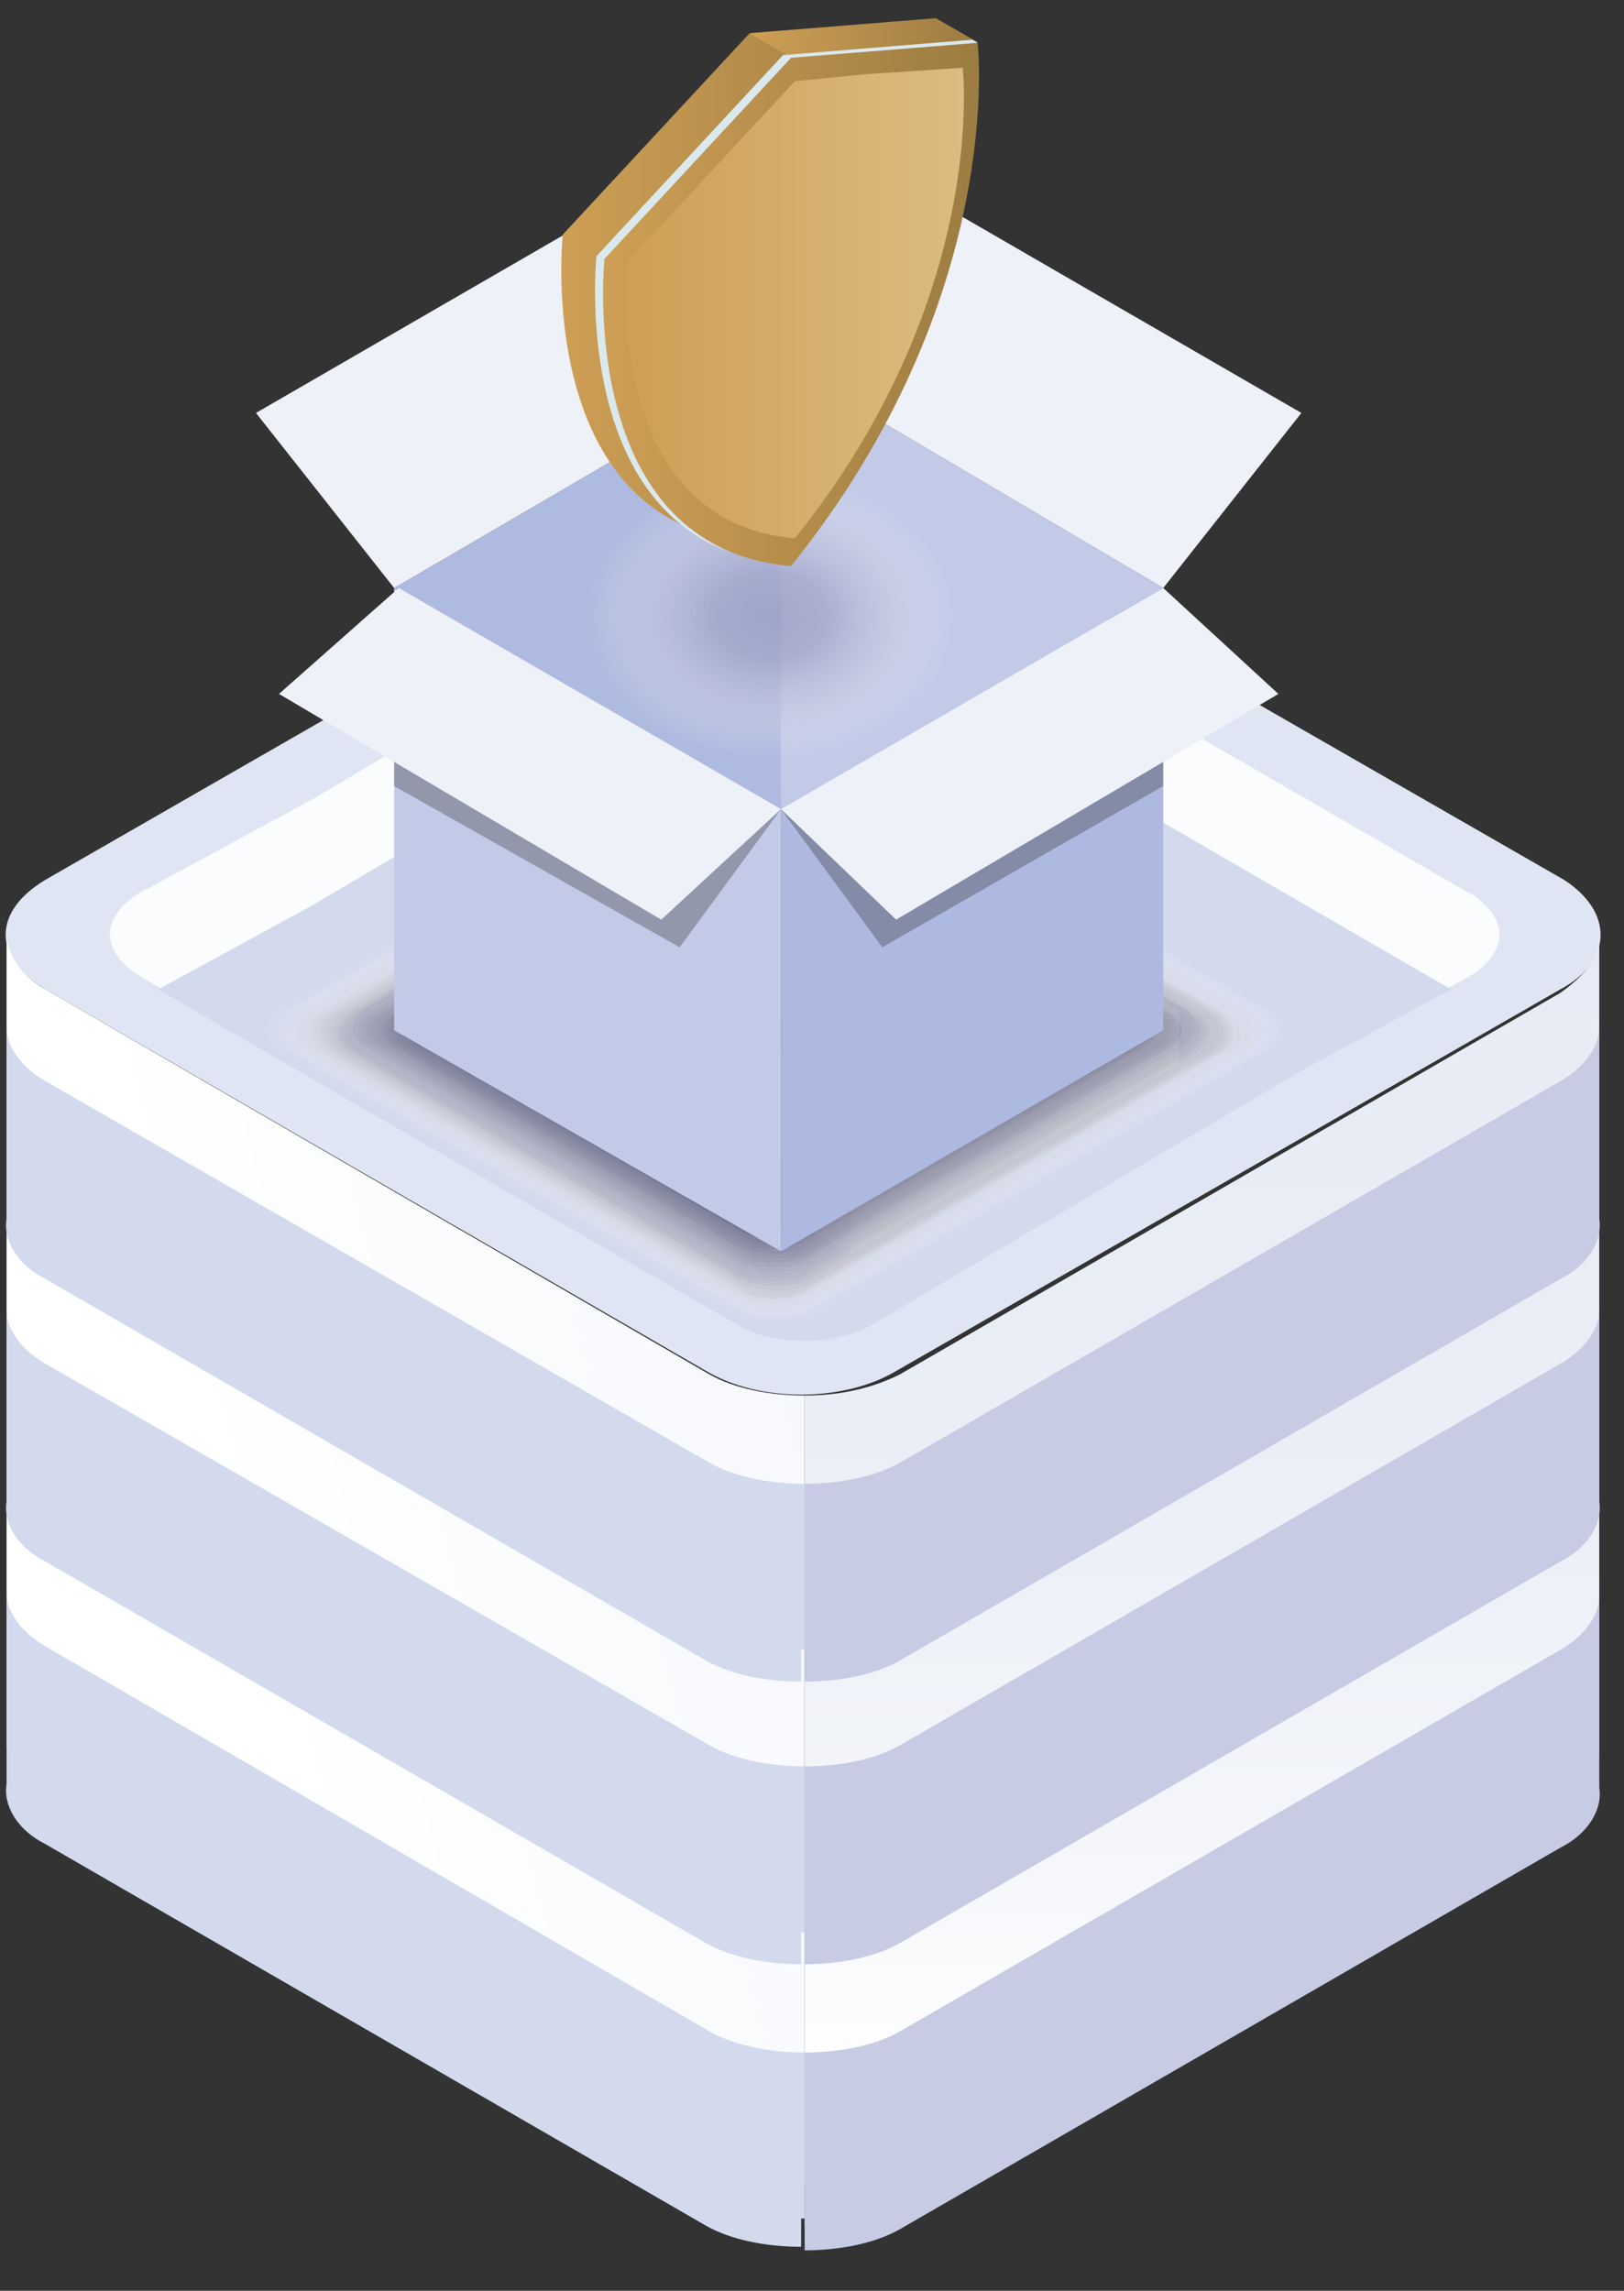 <svg width="78" height="110" viewBox="0 0 78 110" fill="none" xmlns="http://www.w3.org/2000/svg">
<rect x="0" y="0" width="78" height="110" fill="#333333" stroke="none"/>
<path d="M74.946 47.505L43.058 65.824C40.514 67.35 36.443 67.35 33.899 65.824L2.181 47.505C-0.364 45.979 -0.364 43.774 2.181 42.247L34.068 23.929C36.613 22.402 40.683 22.402 43.228 23.929L75.115 42.247C77.49 43.774 77.49 46.148 74.946 47.505Z" fill="#DFE5F2"/>
<path d="M70.366 42.756C70.706 42.926 71.214 43.265 71.214 43.265L41.871 26.303C40.175 25.286 37.122 25.286 35.425 26.303C35.425 26.303 24.231 32.918 15.072 38.346L6.93 42.756C6.252 43.095 5.743 43.604 5.573 43.943C4.895 44.961 5.404 46.148 6.93 46.996C5.404 46.148 35.425 63.449 35.425 63.449C37.122 64.467 40.175 64.467 41.871 63.449C41.871 63.449 53.066 56.834 62.225 51.406L70.366 46.996C71.045 46.657 71.554 46.148 71.723 45.809C72.402 44.791 71.893 43.604 70.366 42.756Z" fill="#FBFCFD"/>
<path d="M35.425 31.392C35.425 31.392 24.231 38.007 15.072 43.434L7.608 47.505C12.188 50.219 35.425 63.619 35.425 63.619C37.121 64.636 40.175 64.636 41.871 63.619C41.871 63.619 53.065 57.004 62.225 51.576L69.688 47.505L41.871 31.392C40.175 30.374 37.121 30.374 35.425 31.392Z" fill="#D3DAED"/>
<path d="M38.648 67.011C36.952 67.011 35.256 66.672 34.068 65.993L2.181 47.505C0.993 46.827 0.315 45.809 0.315 44.791C0.315 44.791 0.315 70.864 0.315 83.9L38.648 104.812C38.648 92.212 38.648 67.011 38.648 67.011Z" fill="url(#paint0_linear)"/>
<path d="M76.811 44.961C76.811 45.979 76.133 46.827 74.946 47.675L43.228 65.993C41.871 66.672 40.344 67.011 38.648 67.011C38.648 67.011 38.648 93.627 38.648 106.935L76.811 84.192C76.811 71.115 76.811 44.961 76.811 44.961Z" fill="url(#paint1_linear)"/>
<path d="M38.648 79.223V71.251C36.952 71.251 35.256 70.912 34.069 70.234L2.181 51.915C0.994 51.237 0.315 50.219 0.315 49.371V58.53C0.146 59.548 0.824 60.735 2.181 61.413L33.899 79.732C35.086 80.41 36.782 80.75 38.479 80.75V79.223H38.648Z" fill="#D3DAED"/>
<path d="M38.648 92.793V84.821C36.952 84.821 35.256 84.481 34.069 83.803L2.181 65.484C0.994 64.806 0.315 63.788 0.315 62.94V72.099C0.146 73.117 0.824 74.304 2.181 74.983L33.899 93.301C35.086 93.98 36.782 94.319 38.479 94.319V92.793H38.648Z" fill="#D3DAED"/>
<path d="M38.648 106.531V98.559C36.952 98.559 35.256 98.22 34.069 97.542L2.181 79.053C0.994 78.375 0.315 77.357 0.315 76.509V85.668C0.146 86.686 0.824 87.874 2.181 88.552L33.899 106.87C35.086 107.549 36.782 107.888 38.479 107.888V106.531H38.648Z" fill="#D3DAED"/>
<path d="M38.648 79.223V71.251C40.344 71.251 42.04 70.912 43.228 70.234L74.946 51.915C76.133 51.237 76.811 50.219 76.811 49.371V58.53C76.981 59.548 76.303 60.735 74.946 61.413L43.228 79.732C42.04 80.41 40.344 80.75 38.648 80.75V79.223Z" fill="#C7CCE4"/>
<path d="M38.648 92.793V84.821C40.344 84.821 42.04 84.481 43.228 83.803L74.946 65.484C76.133 64.806 76.811 63.788 76.811 62.94V72.099C76.981 73.117 76.303 74.304 74.946 74.983L43.228 93.301C42.04 93.98 40.344 94.319 38.648 94.319V92.793Z" fill="#C7CCE4"/>
<path d="M38.648 106.531V98.559C40.344 98.559 42.04 98.22 43.228 97.542L74.946 79.223C76.133 78.545 76.811 77.527 76.811 76.679V85.838C76.981 86.856 76.303 88.043 74.946 88.722L43.228 107.04C42.04 107.719 40.344 108.058 38.648 108.058V106.531Z" fill="#C7CCE4"/>
<path d="M29.658 53.611L21.856 49.201V46.487L29.658 51.067V53.611Z" fill="#E5E9F4"/>
<path d="M45.263 41.908L37.63 37.328L21.856 46.488L29.658 51.067L45.263 41.908Z" fill="#F2F4FA"/>
<path d="M29.658 53.611L45.263 44.452V41.908L29.658 51.067V53.611Z" fill="#F6F8FB"/>
<path d="M40.853 60.227L33.051 55.647V53.103L40.853 57.513V60.227Z" fill="#E5E9F4"/>
<path d="M56.627 48.523L48.825 43.943L33.051 53.103L40.853 57.682L56.627 48.523Z" fill="#F2F4FA"/>
<path d="M40.853 60.227L56.627 51.067V48.523L40.853 57.513V60.227Z" fill="#F6F8FB"/>
<g opacity="0.79">
<path opacity="0.01" d="M13.4 50.576C12.294 49.912 12.294 48.806 13.4 48.364L35.077 35.755C36.183 35.092 37.953 35.092 39.059 35.755L60.736 48.364C61.842 49.027 61.842 50.133 60.736 50.576L39.059 63.184C37.953 63.847 36.183 63.847 35.077 63.184L13.4 50.576Z" fill="white"/>
<path opacity="0.024" d="M13.621 50.576C12.515 49.912 12.515 49.027 13.621 48.364L35.077 35.977C36.183 35.313 37.953 35.313 39.059 35.977L60.515 48.364C61.621 49.027 61.621 49.912 60.515 50.576L39.059 62.963C37.953 63.626 36.183 63.626 35.077 62.963L13.621 50.576Z" fill="#FBFBFB"/>
<path opacity="0.049" d="M13.842 50.576C12.736 49.912 12.736 49.027 13.842 48.364L35.298 35.977C36.404 35.313 38.174 35.313 39.28 35.977L60.736 48.364C61.842 49.027 61.842 49.912 60.736 50.576L39.28 62.963C38.174 63.626 36.404 63.626 35.298 62.963L13.842 50.576Z" fill="#F6F6F8"/>
<path opacity="0.073" d="M14.063 50.576C12.957 49.912 12.957 49.027 14.063 48.364L35.298 36.198C36.404 35.534 38.174 35.534 39.28 36.198L60.515 48.364C61.621 49.027 61.621 49.912 60.515 50.576L39.28 62.742C38.174 63.405 36.404 63.405 35.298 62.742L14.063 50.576Z" fill="#F2F2F4"/>
<path opacity="0.098" d="M14.285 50.576C13.179 49.912 13.179 49.027 14.285 48.364L35.298 36.198C36.404 35.534 38.174 35.534 39.059 36.198L60.072 48.364C61.178 49.027 61.178 49.912 60.072 50.576L39.059 62.742C37.953 63.405 36.183 63.405 35.298 62.742L14.285 50.576Z" fill="#EDEDF0"/>
<path opacity="0.122" d="M14.506 50.576C13.4 49.912 13.4 49.027 14.506 48.364L35.298 36.419C36.404 35.755 37.953 35.755 39.059 36.419L59.851 48.364C60.957 49.027 60.957 49.912 59.851 50.576L39.059 62.52C37.953 63.184 36.404 63.184 35.298 62.52L14.506 50.576Z" fill="#E9E9ED"/>
<path opacity="0.146" d="M14.727 50.576C13.621 49.912 13.621 49.027 14.727 48.364L35.298 36.419C36.404 35.755 37.953 35.755 39.059 36.419L59.63 48.364C60.736 49.027 60.736 49.912 59.63 50.576L39.059 62.52C37.953 63.184 36.404 63.184 35.298 62.52L14.727 50.576Z" fill="#E4E4E9"/>
<path opacity="0.171" d="M14.948 50.576C13.842 49.912 13.842 49.027 14.948 48.364L35.298 36.64C36.404 35.977 37.953 35.977 39.059 36.64L59.409 48.364C60.515 49.027 60.515 49.912 59.409 50.576L39.059 62.299C37.953 62.963 36.404 62.963 35.298 62.299L14.948 50.576Z" fill="#E0E0E6"/>
<path opacity="0.195" d="M14.948 50.576C13.842 49.912 13.842 49.027 14.948 48.364L35.298 36.64C36.404 35.977 37.953 35.977 39.059 36.64L59.409 48.364C60.515 49.027 60.515 49.912 59.409 50.576L39.059 62.299C37.953 62.963 36.404 62.963 35.298 62.299L14.948 50.576Z" fill="#DBDBE2"/>
<path opacity="0.22" d="M15.169 50.576C14.063 49.912 14.063 49.027 15.169 48.364L35.298 36.861C36.404 36.198 37.953 36.198 39.059 36.861L59.188 48.364C60.294 49.027 60.294 49.912 59.188 50.576L39.059 62.078C37.953 62.742 36.404 62.742 35.298 62.078L15.169 50.576Z" fill="#D7D7DE"/>
<path opacity="0.244" d="M15.39 50.576C14.284 49.912 14.284 49.027 15.39 48.585L35.298 37.083C36.404 36.419 37.953 36.419 38.837 37.083L58.745 48.585C59.851 49.248 59.851 50.133 58.745 50.576L38.837 62.078C37.731 62.742 36.183 62.742 35.298 62.078L15.39 50.576Z" fill="#D2D2DB"/>
<path opacity="0.268" d="M15.612 50.576C14.727 49.912 14.727 49.027 15.612 48.585L35.298 37.304C36.183 36.64 37.953 36.64 38.837 37.304L58.524 48.585C59.409 49.248 59.409 50.133 58.524 50.576L38.837 61.857C37.953 62.52 36.183 62.52 35.298 61.857L15.612 50.576Z" fill="#CECED7"/>
<path opacity="0.293" d="M15.833 50.576C14.948 49.912 14.948 49.027 15.833 48.585L35.298 37.304C36.183 36.64 37.953 36.64 38.837 37.304L58.303 48.585C59.188 49.248 59.188 50.133 58.303 50.576L38.837 61.857C37.953 62.52 36.183 62.52 35.298 61.857L15.833 50.576Z" fill="#C9C9D3"/>
<path opacity="0.317" d="M16.054 50.576C15.169 49.912 15.169 49.027 16.054 48.585L35.52 37.304C36.404 36.64 38.174 36.64 39.059 37.304L58.524 48.585C59.409 49.248 59.409 50.133 58.524 50.576L39.059 61.857C38.174 62.52 36.404 62.52 35.52 61.857L16.054 50.576Z" fill="#C5C5D0"/>
<path opacity="0.342" d="M16.275 50.576C15.391 49.912 15.391 49.027 16.275 48.585L35.52 37.525C36.404 36.861 37.953 36.861 39.059 37.525L58.303 48.585C59.188 49.248 59.188 50.133 58.303 50.576L39.059 61.636C38.174 62.299 36.626 62.299 35.52 61.636L16.275 50.576Z" fill="#C1C1CC"/>
<path opacity="0.366" d="M16.497 50.576C15.612 50.133 15.612 49.027 16.497 48.585L35.52 37.525C36.404 37.083 37.953 37.083 39.059 37.525L58.082 48.585C58.966 49.027 58.966 50.133 58.082 50.576L39.059 61.636C38.174 62.078 36.626 62.078 35.52 61.636L16.497 50.576Z" fill="#BCBCC8"/>
<path opacity="0.39" d="M16.718 50.576C15.833 50.133 15.833 49.027 16.718 48.585L35.52 37.746C36.404 37.304 37.953 37.304 39.059 37.746L57.86 48.585C58.745 49.027 58.745 50.133 57.86 50.576L39.059 61.414C38.174 61.857 36.626 61.857 35.52 61.414L16.718 50.576Z" fill="#B8B8C5"/>
<path opacity="0.415" d="M16.939 50.576C16.054 50.133 16.054 49.249 16.939 48.585L35.52 37.746C36.404 37.304 37.953 37.304 38.837 37.746L57.418 48.585C58.303 49.027 58.303 49.912 57.418 50.576L38.837 61.414C37.953 61.857 36.404 61.857 35.52 61.414L16.939 50.576Z" fill="#B3B3C1"/>
<path opacity="0.439" d="M16.939 50.576C16.054 50.133 16.054 49.249 16.939 48.585L35.298 37.968C36.183 37.525 37.731 37.525 38.616 37.968L56.976 48.585C57.86 49.027 57.86 49.912 56.976 50.576L38.616 61.193C37.731 61.636 36.183 61.636 35.298 61.193L16.939 50.576Z" fill="#AFAFBE"/>
<path opacity="0.463" d="M17.16 50.576C16.275 50.133 16.275 49.249 17.16 48.585L35.52 37.968C36.404 37.525 37.953 37.525 38.837 37.968L57.197 48.585C58.082 49.027 58.082 49.912 57.197 50.576L38.837 61.193C37.953 61.636 36.404 61.636 35.52 61.193L17.16 50.576Z" fill="#AAAABA"/>
<path opacity="0.488" d="M17.381 50.576C16.497 50.133 16.497 49.249 17.381 48.585L35.52 38.189C36.404 37.746 37.953 37.746 38.837 38.189L56.976 48.585C57.86 49.027 57.86 49.912 56.976 50.576L38.837 60.972C37.953 61.414 36.404 61.414 35.52 60.972L17.381 50.576Z" fill="#A6A6B6"/>
<path opacity="0.512" d="M17.603 50.355C16.718 49.912 16.718 49.027 17.603 48.364L35.52 37.968C36.404 37.525 37.953 37.525 38.837 37.968L56.754 48.364C57.639 48.806 57.639 49.691 56.754 50.355L38.837 60.751C37.953 61.193 36.404 61.193 35.52 60.751L17.603 50.355Z" fill="#A1A1B3"/>
<path opacity="0.537" d="M17.824 50.355C16.939 49.912 16.939 49.027 17.824 48.585L35.52 38.41C36.404 37.968 37.953 37.968 38.837 38.41L56.533 48.585C57.418 49.027 57.418 49.912 56.533 50.355L38.837 60.53C37.953 60.972 36.404 60.972 35.52 60.53L17.824 50.355Z" fill="#9D9DAF"/>
<path opacity="0.561" d="M18.045 50.355C17.16 49.912 17.16 49.027 18.045 48.585L35.52 38.41C36.404 37.968 37.731 37.968 38.616 38.41L56.091 48.585C56.976 49.027 56.976 49.912 56.091 50.355L38.616 60.53C37.731 60.972 36.404 60.972 35.52 60.53L18.045 50.355Z" fill="#9898AB"/>
<path opacity="0.585" d="M18.266 50.355C17.381 49.912 17.381 49.027 18.266 48.585L35.52 38.631C36.404 38.189 37.731 38.189 38.616 38.631L55.87 48.585C56.754 49.027 56.754 49.912 55.87 50.355L38.616 60.308C37.731 60.751 36.404 60.751 35.52 60.308L18.266 50.355Z" fill="#9494A8"/>
<path opacity="0.61" d="M18.487 50.355C17.602 49.912 17.602 49.027 18.487 48.585L35.741 38.631C36.626 38.189 37.953 38.189 38.837 38.631L56.091 48.585C56.976 49.027 56.976 49.912 56.091 50.355L38.837 60.308C37.953 60.751 36.626 60.751 35.741 60.308L18.487 50.355Z" fill="#8F8FA4"/>
<path opacity="0.634" d="M18.709 50.355C17.824 49.912 17.824 49.027 18.709 48.585L35.741 38.852C36.626 38.41 37.953 38.41 38.837 38.852L55.87 48.585C56.754 49.027 56.754 49.912 55.87 50.355L38.837 60.087C37.953 60.53 36.626 60.53 35.741 60.087L18.709 50.355Z" fill="#8B8BA1"/>
<path opacity="0.658" d="M18.93 50.355C18.045 49.912 18.045 49.027 18.93 48.585L35.741 38.852C36.626 38.41 37.953 38.41 38.837 38.852L55.648 48.585C56.533 49.027 56.533 49.912 55.648 50.355L38.837 60.087C37.953 60.53 36.626 60.53 35.741 60.087L18.93 50.355Z" fill="#86869D"/>
<path opacity="0.683" d="M19.151 50.355C18.266 49.912 18.266 49.027 19.151 48.585L35.741 39.074C36.626 38.631 37.953 38.631 38.837 39.074L55.427 48.585C56.312 49.027 56.312 49.912 55.427 50.355L38.837 59.866C37.953 60.308 36.626 60.308 35.741 59.866L19.151 50.355Z" fill="#828299"/>
<path opacity="0.707" d="M19.151 50.355C18.266 49.912 18.266 49.027 19.151 48.585L35.52 39.074C36.404 38.631 37.731 38.631 38.616 39.074L54.985 48.585C55.87 49.027 55.87 49.912 54.985 50.355L38.616 59.866C37.731 60.308 36.404 60.308 35.52 59.866L19.151 50.355Z" fill="#7E7E96"/>
<path opacity="0.732" d="M19.372 50.355C18.487 49.912 18.487 49.027 19.372 48.585L35.52 39.295C36.404 38.852 37.731 38.852 38.395 39.295L54.542 48.585C55.427 49.027 55.427 49.912 54.542 50.355L38.395 59.645C37.51 60.087 36.183 60.087 35.52 59.645L19.372 50.355Z" fill="#797992"/>
<path opacity="0.756" d="M19.593 50.355C18.709 49.912 18.709 49.027 19.593 48.585L35.741 39.295C36.626 38.852 37.953 38.852 38.616 39.295L54.764 48.585C55.648 49.027 55.648 49.912 54.764 50.355L38.616 59.645C37.731 60.087 36.404 60.087 35.741 59.645L19.593 50.355Z" fill="#75758E"/>
<path opacity="0.78" d="M19.814 50.355C18.93 49.912 18.93 49.248 19.814 48.585L35.741 39.516C36.625 39.074 37.953 39.074 38.616 39.516L54.542 48.585C55.427 49.027 55.427 49.691 54.542 50.355L38.616 59.424C37.731 59.866 36.404 59.866 35.741 59.424L19.814 50.355Z" fill="#70708B"/>
<path opacity="0.805" d="M20.036 50.355C19.151 49.912 19.151 49.248 20.036 48.806L35.741 39.737C36.625 39.295 37.731 39.295 38.616 39.737L54.321 48.806C55.206 49.248 55.206 49.912 54.321 50.355L38.616 59.424C37.731 59.866 36.625 59.866 35.741 59.424L20.036 50.355Z" fill="#6C6C87"/>
<path opacity="0.829" d="M20.257 50.355C19.372 49.912 19.372 49.248 20.257 48.806L35.741 39.958C36.625 39.516 37.731 39.516 38.616 39.958L54.1 48.806C54.985 49.248 54.985 49.912 54.1 50.355L38.616 59.202C37.731 59.645 36.625 59.645 35.741 59.202L20.257 50.355Z" fill="#676783"/>
<path opacity="0.854" d="M20.478 50.355C19.815 49.912 19.815 49.248 20.478 48.806L35.741 39.958C36.404 39.516 37.731 39.516 38.616 39.958L53.879 48.806C54.542 49.248 54.542 49.912 53.879 50.355L38.616 59.202C37.953 59.645 36.626 59.645 35.741 59.202L20.478 50.355Z" fill="#636380"/>
<path opacity="0.878" d="M20.699 50.355C20.036 49.912 20.036 49.248 20.699 48.806L35.741 39.958C36.404 39.516 37.731 39.516 38.616 39.958L53.658 48.806C54.321 49.248 54.321 49.912 53.658 50.355L38.616 59.202C37.953 59.645 36.626 59.645 35.741 59.202L20.699 50.355Z" fill="#5E5E7C"/>
<path opacity="0.902" d="M20.921 50.355C20.257 49.912 20.257 49.248 20.921 48.806L35.962 40.179C36.626 39.737 37.953 39.737 38.616 40.179L53.658 48.806C54.321 49.248 54.321 49.912 53.658 50.355L38.616 58.981C37.953 59.424 36.626 59.424 35.962 58.981L20.921 50.355Z" fill="#5A5A79"/>
<path opacity="0.927" d="M21.142 50.355C20.478 49.912 20.478 49.248 21.142 48.806L35.962 40.179C36.626 39.737 37.953 39.737 38.616 40.179L53.437 48.806C54.1 49.248 54.1 49.912 53.437 50.355L38.616 58.981C37.953 59.424 36.626 59.424 35.962 58.981L21.142 50.355Z" fill="#555575"/>
<path opacity="0.951" d="M21.142 50.355C20.478 49.912 20.478 49.248 21.142 48.806L35.741 40.401C36.404 39.958 37.731 39.958 38.395 40.401L52.994 48.806C53.658 49.248 53.658 49.912 52.994 50.355L38.395 58.76C37.731 59.202 36.404 59.202 35.741 58.76L21.142 50.355Z" fill="#515171"/>
<path opacity="0.976" d="M21.363 50.355C20.699 49.912 20.699 49.248 21.363 48.806L35.741 40.401C36.404 39.958 37.731 39.958 38.395 40.401L52.773 48.806C53.437 49.248 53.437 49.912 52.773 50.355L38.395 58.76C37.731 59.202 36.404 59.202 35.741 58.76L21.363 50.355Z" fill="#4C4C6E"/>
<path d="M21.584 50.355C20.921 49.912 20.921 49.248 21.584 48.806L35.741 40.622C36.404 40.179 37.731 40.179 38.395 40.622L52.552 48.806C53.215 49.248 53.215 49.912 52.552 50.355L38.395 58.539C37.731 58.981 36.404 58.981 35.741 58.539L21.584 50.355Z" fill="#48486A"/>
</g>
<path d="M37.51 17.396L18.93 28.235L37.51 38.852V17.396Z" fill="#ADB9E0"/>
<path d="M37.51 17.396V38.852L55.87 28.235L37.51 17.396Z" fill="#C2CAE8"/>
<path opacity="0.754" d="M23.534 21.147C29.507 16.502 39.461 16.502 45.654 21.147C51.626 25.793 51.626 33.535 45.654 38.18C39.682 42.825 29.728 42.825 23.534 38.18C17.562 33.535 17.562 25.793 23.534 21.147Z" fill="url(#paint2_radial)"/>
<path d="M18.93 28.235V49.47L37.51 60.087V38.852L18.93 28.235Z" fill="#C2CAE8"/>
<path d="M37.51 60.087L55.87 49.47V28.235L37.51 38.852V60.087Z" fill="#ADB9E0"/>
<path d="M18.93 28.235L12.294 19.829L30.653 9.212L37.51 17.396L18.93 28.235Z" fill="#EFF1F9"/>
<path d="M55.87 28.235L62.505 19.829L44.146 9.212L37.51 17.396L55.87 28.235Z" fill="#EFF1F9"/>
<path opacity="0.3" d="M55.87 37.746V29.12L37.51 38.852L42.377 45.488L55.87 37.746Z" fill="#231F20"/>
<path d="M37.51 38.852L43.04 44.161L61.4 33.322L55.87 28.235L37.51 38.852Z" fill="#EFF1F9"/>
<path opacity="0.3" d="M18.93 29.341V37.746L32.644 45.488L37.51 38.852L19.151 29.341H18.93Z" fill="#231F20"/>
<path d="M37.51 38.852L31.759 44.161L13.4 33.322L19.151 28.235L37.51 38.852Z" fill="#EFF1F9"/>
<path d="M27.027 11.268L35.988 1.612L44.949 0.892C44.949 0.892 46.384 13.095 35.988 26.018C25.574 25.132 27.027 11.268 27.027 11.268Z" fill="url(#paint3_linear)"/>
<path d="M44.949 0.874L46.973 2.037L38.012 2.775L35.988 1.594L44.949 0.874Z" fill="url(#paint4_linear)"/>
<path d="M29.032 12.431L37.993 2.775L41.673 2.406L46.954 2.055C46.954 2.055 48.389 14.258 37.993 27.182C27.597 26.295 29.032 12.431 29.032 12.431Z" fill="url(#paint5_linear)"/>
<path d="M30.118 12.578L38.177 3.902L41.489 3.569L46.237 3.255C46.237 3.255 47.525 14.222 38.177 25.852C28.83 25.04 30.118 12.578 30.118 12.578Z" fill="url(#paint6_linear)"/>
<path d="M29.033 12.431L37.993 2.775L46.954 2.055C46.697 1.908 46.697 1.908 46.697 1.908L37.607 2.646L28.646 12.302C28.646 12.302 27.45 23.895 35.197 26.554C27.873 23.637 29.033 12.431 29.033 12.431Z" fill="#DAE9EE"/>
<defs>
<linearGradient id="paint0_linear" x1="4.734" y1="150.154" x2="83.281" y2="129.471" gradientUnits="userSpaceOnUse">
<stop offset="0.304" stop-color="white"/>
<stop offset="1" stop-color="#EFF2F9"/>
</linearGradient>
<linearGradient id="paint1_linear" x1="76.877" y1="106.942" x2="76.877" y2="44.928" gradientUnits="userSpaceOnUse">
<stop offset="0.104" stop-color="white"/>
<stop offset="0.301" stop-color="#F4F6FA"/>
<stop offset="0.613" stop-color="#EAEEF6"/>
<stop offset="1" stop-color="#E7EBF5"/>
</linearGradient>
<radialGradient id="paint2_radial" cx="0" cy="0" r="1" gradientUnits="userSpaceOnUse" gradientTransform="translate(37.006 29.612) scale(13.367 10.323)">
<stop stop-color="#9A9EC3"/>
<stop offset="0.198" stop-color="#A2A6C8"/>
<stop offset="0.443" stop-color="#CACCE0" stop-opacity="0.702"/>
<stop offset="0.666" stop-color="#E7E8F1" stop-opacity="0.01"/>
<stop offset="0.859" stop-color="#F9F9FB" stop-opacity="0.01"/>
<stop offset="1" stop-color="white" stop-opacity="0.01"/>
</radialGradient>
<linearGradient id="paint3_linear" x1="26.961" y1="25.996" x2="45.022" y2="25.996" gradientUnits="userSpaceOnUse">
<stop stop-color="#CE9F55"/>
<stop offset="1" stop-color="#9C7C41"/>
</linearGradient>
<linearGradient id="paint4_linear" x1="35.99" y1="2.774" x2="46.976" y2="2.774" gradientUnits="userSpaceOnUse">
<stop stop-color="#CE9F55"/>
<stop offset="1" stop-color="#9C7C41"/>
</linearGradient>
<linearGradient id="paint5_linear" x1="28.968" y1="27.16" x2="47.027" y2="27.16" gradientUnits="userSpaceOnUse">
<stop stop-color="#CE9F55"/>
<stop offset="1" stop-color="#9C7C41"/>
</linearGradient>
<linearGradient id="paint6_linear" x1="30.061" y1="25.832" x2="46.302" y2="25.832" gradientUnits="userSpaceOnUse">
<stop stop-color="#CE9F55"/>
<stop offset="1" stop-color="#DCBC81"/>
</linearGradient>
</defs>
</svg>
